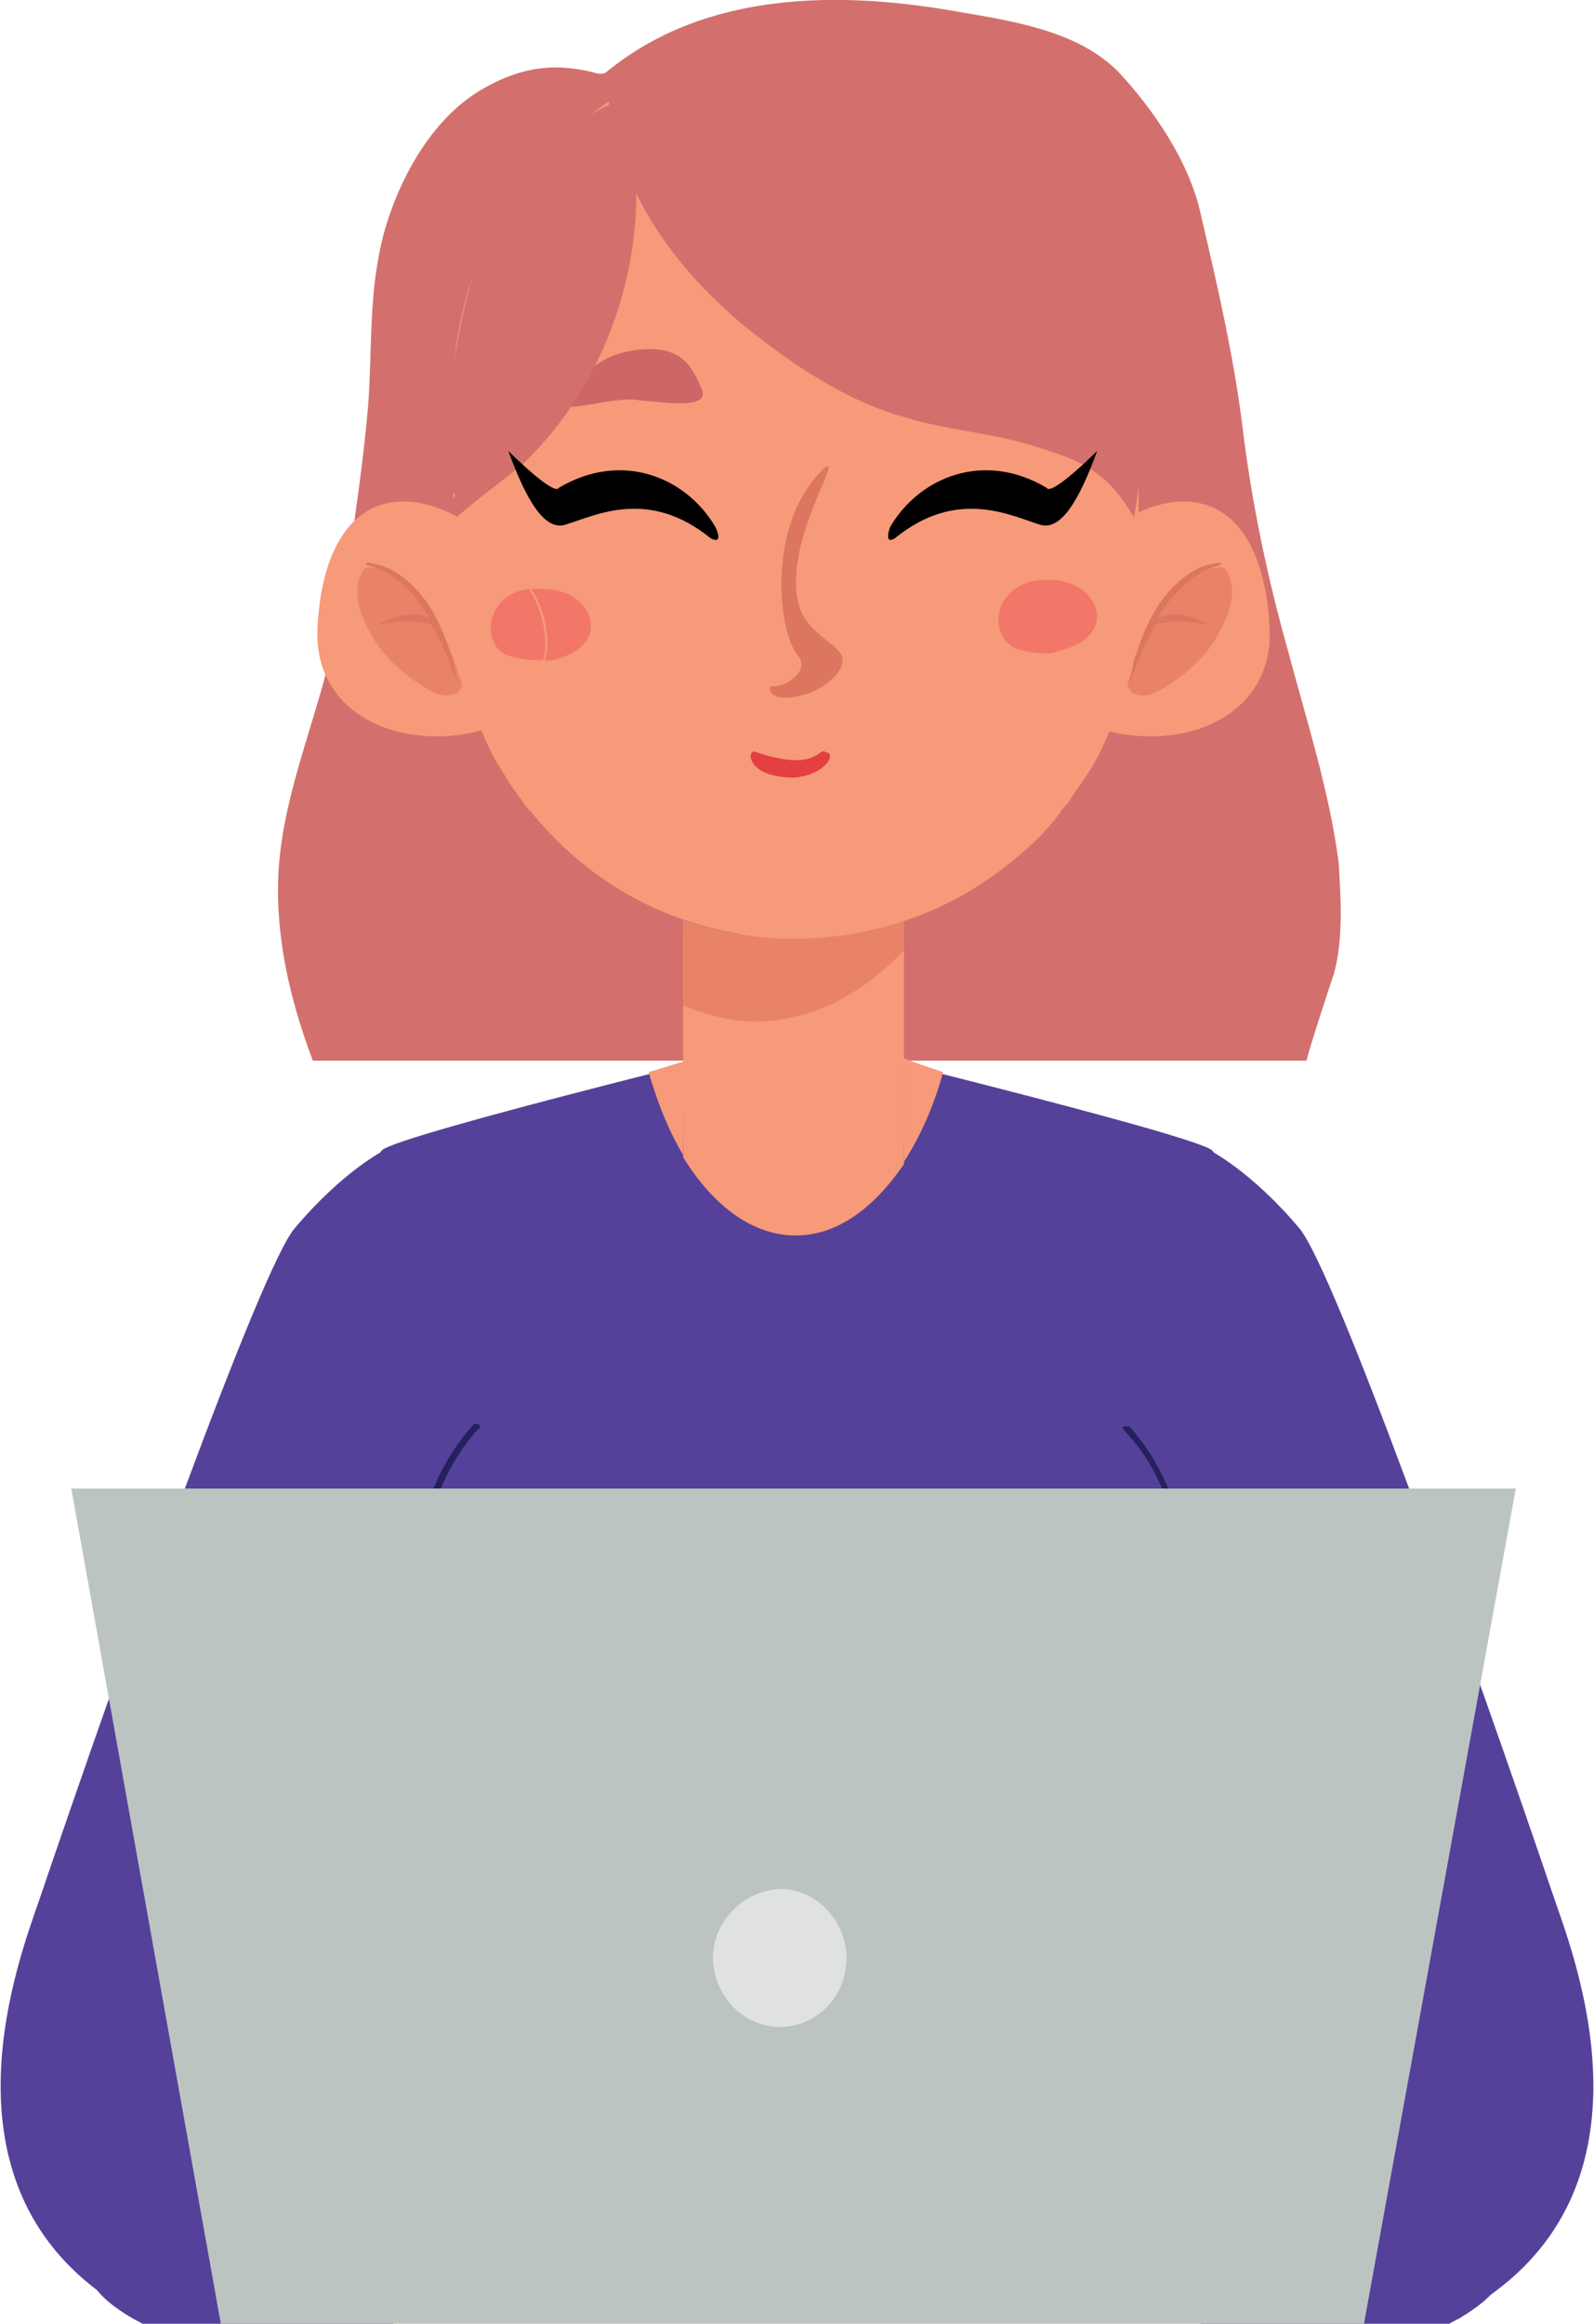 <?xml version="1.0" encoding="utf-8"?>
<!-- Generator: Adobe Illustrator 22.1.0, SVG Export Plug-In . SVG Version: 6.00 Build 0)  -->
<svg version="1.1" id="Layer_1" xmlns="http://www.w3.org/2000/svg" xmlns:xlink="http://www.w3.org/1999/xlink" x="0px" y="0px"
	 viewBox="0 0 69.3 101" style="enable-background:new 0 0 69.3 101;" xml:space="preserve">
<style type="text/css">
	.st0{fill:#D3706D;}
	.st1{fill-rule:evenodd;clip-rule:evenodd;fill:#554199;}
	.st2{fill-rule:evenodd;clip-rule:evenodd;fill:#EC8571;}
	.st3{fill-rule:evenodd;clip-rule:evenodd;fill:#F7C9AD;}
	.st4{fill:#25215F;}
	.st5{fill:#BCC4C1;}
	.st6{fill:#DFE2E1;}
	.st7{fill:#F69A79;}
	.st8{fill:#E98367;}
	.st9{fill:#DC765E;}
	.st10{fill-rule:evenodd;clip-rule:evenodd;fill:#CD6666;}
	.st11{fill-rule:evenodd;clip-rule:evenodd;fill:#DC765E;}
	.st12{fill-rule:evenodd;clip-rule:evenodd;fill:#E44041;}
	.st13{fill:#F27768;}
	.st14{fill:#F3B3C8;}
	.st15{fill:#F4856C;}
	.st16{fill:#11131E;}
	.st17{fill:#F16647;}
	.st18{fill:#9E9ACB;}
	.st19{fill:#D36858;}
	.st20{fill:#371D14;}
	.st21{fill:#AE3492;}
	.st22{fill:#E87B24;}
	.st23{fill:#F59275;}
	.st24{fill:#902A89;}
	.st25{fill:#3B6094;}
	.st26{fill:#FFFFFF;}
	.st27{fill:#DC563D;}
	.st28{fill:#40638A;}
	.st29{fill:#EF5179;}
	.st30{fill:#191212;}
	.st31{fill:#B72331;}
	.st32{fill:#3A5173;}
	.st33{fill:#1E2731;}
	.st34{fill:#CD4231;}
	.st35{fill:#1B273D;}
	.st36{fill:#E9CE6B;}
	.st37{fill:none;stroke:#F8C861;stroke-miterlimit:10;}
	.st38{fill:#F8C861;}
	.st39{fill:#787878;}
</style>
<g>
	<path class="st0" d="M58,42.3c0.4-1.5,0.3-3.2,0.2-4.8c-0.4-3.1-1.4-6.2-2.2-9.2c-0.9-3.2-1.6-6.5-2-9.9c-0.4-3.1-1.1-6.1-1.8-9.1
		c-0.5-2.3-2.1-4.6-3.6-6.2c-1.8-1.8-4.7-2.2-7-2.6c-5.1-0.9-10.9-0.9-15.2,2.6c0,0-0.1,0.1-0.2,0.1c-0.1,0-0.1,0-0.2,0
		c-1.8-0.5-3.3-0.3-4.9,0.6c-2.2,1.2-3.7,3.8-4.4,6.3c-0.7,2.6-0.5,5-0.7,7.6c-0.3,3.3-0.8,6.5-1.4,9.7c-0.6,3.2-2,6.3-2.4,9.5
		c-0.4,3.1,0.3,6.3,1.4,9.2h43.2C57,45.3,57.9,42.6,58,42.3"/>
	<path class="st1" d="M16.7,50c0,0-1.8,0.9-3.9,3.4C11.3,55.2,5.3,72,1.7,82.6c-0.9,2.6-4.4,11.8,2.6,17l1.6,1.2
		c2.3-5,8-18.3,8-18.3L16.7,50"/>
	<path class="st1" d="M52.6,50c0,0,1.8,0.9,3.9,3.4c1.5,1.8,7.5,18.6,11.1,29.2c0.9,2.6,4.4,11.8-2.6,17l-1.6,1.2
		c-2.3-5-8-18.3-8-18.3L52.6,50"/>
	<path class="st1" d="M34.6,45.1c0,0,17.3,4.2,18.1,4.9c0.8,0.8,4.4,18.9,4.4,20.7c0,1.6-4.1,24.1-4.8,30.2H17
		c-0.7-6.1-4.8-28.6-4.8-30.2c0-1.8,3.6-19.9,4.4-20.7C17.3,49.3,34.6,45.1,34.6,45.1"/>
	<path class="st1" d="M10.4,91.5l-0.7,0.7l9.5,5.3l-2.1,3.5H6.2c0,0-2.5-1.2-2.3-2.4C4.1,97.4,6.5,90.7,10.4,91.5"/>
	<path class="st2" d="M23.2,95.9c0,0-1.8-1.2-2.8-1.9c-1-0.6-2-0.3-2.6,0c-0.6,0.4-3.4,2.6-3.8,3.1c-0.4,0.5,2,1.5,2.3,1.5
		C16.5,98.6,23.2,95.9,23.2,95.9"/>
	<path class="st1" d="M58.9,91.5l0.7,0.7l-9.5,5.3l2.1,3.5H63c0,0,2.5-1.2,2.3-2.4C65.1,97.4,62.8,90.7,58.9,91.5"/>
	<path class="st2" d="M46,95.9c0,0,1.8-1.2,2.8-1.9c1-0.6,2-0.3,2.6,0c0.6,0.4,3.4,2.6,3.8,3.1c0.4,0.5-2,1.5-2.3,1.5
		C52.7,98.6,46,95.9,46,95.9"/>
	<path class="st3" d="M33.6,28.3c0,0-0.5,0.9-0.3,1.5c0.2,0.5,0.9,0.2,0.9-0.2c0.1-0.4-0.1-1.3-0.2-1.4C34,28.1,33.8,28,33.6,28.3"
		/>
	<path class="st4" d="M50.9,74.4c-0.1,0-0.1,0-0.1-0.1c-0.2-1.1,0-2.1,0.2-3.2c0.1-0.4,0.2-0.8,0.2-1.1c0.4-2.8-0.4-5.8-2.3-7.8
		c-0.1-0.1-0.1-0.2,0-0.2c0,0,0.1,0,0.1,0c0,0,0.1,0,0.1,0c1.9,2.1,2.8,5.2,2.4,8.1c-0.1,0.4-0.1,0.8-0.2,1.2c-0.2,1-0.4,2-0.2,3
		C51.1,74.3,51.1,74.4,50.9,74.4C51,74.4,50.9,74.4,50.9,74.4"/>
	<path class="st4" d="M18.7,74.4C18.7,74.4,18.7,74.4,18.7,74.4c-0.1,0-0.2-0.1-0.1-0.2c0.2-1,0-2-0.2-3c-0.1-0.4-0.2-0.8-0.2-1.2
		c-0.5-2.9,0.5-6,2.4-8.1c0,0,0.1,0,0.1,0c0,0,0.1,0,0.1,0c0.1,0.1,0.1,0.2,0,0.2c-1.9,2.1-2.7,5.1-2.3,7.8c0.1,0.4,0.1,0.8,0.2,1.1
		c0.2,1,0.5,2.1,0.2,3.2C18.8,74.4,18.8,74.4,18.7,74.4"/>
	<polyline class="st5" points="59.3,101 9.6,101 3.1,64.7 65.9,64.7 59.3,101 	"/>
	<path class="st6" d="M31,85.1c0,1.6,1.3,3,2.9,3c1.6,0,2.9-1.3,2.9-3c0-1.6-1.3-3-2.9-3C32.3,82.2,31,83.5,31,85.1"/>
	<path class="st7" d="M45.2,28c0.1,2.8,2.3,4.1,5.1,4c2.8-0.1,5-1.8,4.9-4.6c-0.1-2.8-1.1-5.7-3.9-5.6C48.6,21.9,45.2,25.2,45.2,28"
		/>
	<path class="st7" d="M32.8,49.2c2.4,0,4.7-1.1,6.5-3.1v0c-2.6-0.8-4.7-1.5-4.7-1.5s-3.1,1-6.4,2c0.4,1.4,0.9,2.6,1.5,3.6v-1.7
		C30.7,49,31.7,49.2,32.8,49.2"/>
	<path class="st7" d="M39.3,50.5c0.7-1.1,1.3-2.4,1.7-3.9c-0.6-0.2-1.2-0.4-1.7-0.6V50.5"/>
	<path class="st7" d="M34.6,53.7L34.6,53.7c1.8,0,3.4-1.2,4.7-3.1v-4.4c-1.8,1.9-4,3.1-6.5,3.1c-1.1,0-2.1-0.2-3.1-0.7v1.7
		C31,52.4,32.7,53.7,34.6,53.7"/>
	<polyline class="st7" points="39.3,49.7 29.7,49.7 29.7,40.6 39.3,40.6 39.3,49.7 	"/>
	<path class="st8" d="M39.3,41.3V40c-1.5,0.5-3.1,0.8-4.8,0.8c-1.7,0-3.3-0.3-4.8-0.8v3.7c1,0.4,2,0.7,3.1,0.7
		C35.3,44.4,37.5,43.2,39.3,41.3"/>
	<path class="st7" d="M45,6.4c-1.6-1.6-3.5-2.9-5.7-3.6C37.8,2.3,36.2,2,34.5,2c-5.9,0-11,3.5-13.4,8.7c-0.9,1.9-1.4,4.1-1.4,6.4
		v8.6c0,0.3,0,0.6,0,0.8c0.1,1.6,0.4,3.2,1,4.7v0c0.3,0.7,0.6,1.5,1,2.1c0.3,0.5,0.6,1,1,1.5c0.1,0.2,0.2,0.3,0.4,0.5
		c1.7,2.1,4,3.8,6.7,4.7c1.5,0.5,3.1,0.8,4.8,0.8c1.7,0,3.3-0.3,4.8-0.8c1.8-0.6,3.5-1.6,5-2.9h0c0.6-0.5,1.2-1.1,1.7-1.8
		c0.1-0.2,0.3-0.3,0.4-0.5c0.3-0.5,0.7-1,1-1.5c0.4-0.7,0.7-1.4,1-2.2c0.6-1.5,0.9-3,1-4.7c0-0.3,0-0.5,0-0.8v-8.6
		C49.3,12.9,47.6,9.2,45,6.4"/>
	<path class="st8" d="M49,29.8c0.3-1,0.7-2,1.2-2.9c0.1-0.3,0.3-0.6,0.5-0.8c0.2-0.3,0.5-0.5,0.8-0.7c0.4-0.3,0.7-0.6,1.2-0.7
		c0.2,0,0.4-0.1,0.5,0c0.2,0.1,0.2,0.3,0.3,0.5c0.2,0.8-0.1,1.6-0.5,2.3c-0.4,0.8-1.1,1.5-1.8,2c-0.6,0.4-1.3,1-2,0.6"/>
	<path class="st9" d="M51,26.7c-0.3,0-0.5,0.1-0.7,0.2c0.1-0.1,0.1-0.2,0.2-0.3c0.5-0.8,1.2-1.4,1.7-1.7c0.5-0.3,0.9-0.3,0.9-0.4
		c0,0-0.1-0.1-0.3,0c-0.2,0-0.4,0.1-0.7,0.2c-0.6,0.3-1.3,0.9-1.8,1.7c-0.5,0.8-0.8,1.7-1,2.3c-0.1,0.6-0.2,1-0.2,1s0.2-0.5,0.4-1
		c0.2-0.5,0.4-1,0.8-1.6c0,0,0,0,0,0c0.2,0,0.6-0.1,0.9-0.1c0.7,0,1.3,0.2,1.3,0.1C52.4,27.1,51.8,26.7,51,26.7"/>
	<path class="st10" d="M24.5,17.6c0.4-0.5,1-2.2,3.3-2.4c1.9-0.2,2.3,0.8,2.7,1.7c0.4,0.9-1.5,0.6-2.7,0.5
		C26.8,17.2,24.9,17.9,24.5,17.6"/>
	<path class="st10" d="M44.6,18.1c-0.4-0.5-0.7-2.3-2.9-2.9c-1.9-0.5-2.4,0.4-2.9,1.3c-0.5,0.9,1.4,0.8,2.7,0.8
		C42.4,17.3,44.1,18.3,44.6,18.1"/>
	<path class="st11" d="M35.9,20.3c0.7-0.4-1.8,3.2-1.2,5.9c0.4,1.6,2.2,1.8,1.9,2.7c-0.5,1.4-3.4,1.9-3.1,0.9
		c0.3,0.2,1.8-0.5,1.2-1.3C33.8,27.5,33.3,22.6,35.9,20.3"/>
	<path class="st12" d="M35.9,32.7c0.5,0,0,1-1.4,1.1c-0.5,0-1.5-0.1-1.8-0.7c-0.2-0.4,0.1-0.5,0.2-0.4
		C35.6,33.6,35.6,32.4,35.9,32.7"/>
	<path class="st13" d="M45.5,28.4c-0.7,0-1.4-0.2-1.5-0.3c-1.1-0.7-0.7-2.9,1.5-2.9c0.3,0,0.5,0,0.8,0.1c1.5,0.3,2.3,2.4-0.3,3
		C45.8,28.4,45.7,28.4,45.5,28.4"/>
	<path class="st0" d="M27.1,4.3C24.1,5.4,22,8.1,20.9,11c-1.1,3-1.4,6.2-1.5,9.3c0,0.4,0,1,0.4,1.2l-0.5,0.9
		c0.1,0.1,0.2,0.2,0.3,0.3c1-0.9,2.1-1.7,3.1-2.5C26.8,16.3,28.7,9.9,27.1,4.3"/>
	<path class="st0" d="M26.4,3.7c0.3,4.6,3.1,8.1,6,10.5c2.1,1.7,4.4,3.2,6.8,3.9c1.9,0.6,3.9,0.7,5.8,1.3c1.9,0.6,3.1,1,4.3,3.1
		c0.6-3.6,0.8-6.7-0.5-10c-1.2-3.3-3.2-6-5.5-8.1c-1-0.9-2.1-1.7-3.2-2.1c-1.4-0.6-3-0.6-4.5-0.7C32.5,1.5,29.1,1.5,26.4,3.7"/>
	<path class="st7" d="M23.8,28c-0.1,2.8-2.3,4.1-5.1,4c-2.8-0.1-5-1.8-4.9-4.6c0.1-2.8,1.1-5.7,3.9-5.6C20.4,21.9,23.8,25.2,23.8,28
		"/>
	<path class="st8" d="M20.1,29.8c-0.3-1-0.7-2-1.2-2.9c-0.1-0.3-0.3-0.6-0.5-0.8c-0.2-0.3-0.5-0.5-0.8-0.7c-0.4-0.3-0.7-0.6-1.2-0.7
		c-0.2,0-0.4-0.1-0.5,0c-0.2,0.1-0.2,0.3-0.3,0.5c-0.2,0.8,0.1,1.6,0.5,2.3c0.4,0.8,1.1,1.5,1.8,2c0.6,0.4,1.3,1,2,0.6"/>
	<path class="st9" d="M18,26.7c0.3,0,0.5,0.1,0.7,0.2c-0.1-0.1-0.1-0.2-0.2-0.3c-0.5-0.8-1.1-1.4-1.7-1.7c-0.5-0.3-0.9-0.3-0.9-0.4
		c0,0,0.1-0.1,0.3,0c0.2,0,0.4,0.1,0.7,0.2c0.6,0.3,1.3,0.9,1.8,1.7c0.5,0.8,0.8,1.7,1,2.3c0.1,0.6,0.2,1,0.2,1s-0.2-0.5-0.4-1
		c-0.2-0.5-0.4-1-0.8-1.6c0,0,0,0,0,0c-0.2,0-0.6-0.1-0.9-0.1c-0.7,0-1.3,0.2-1.3,0.1C16.6,27.1,17.2,26.7,18,26.7"/>
	<path class="st13" d="M23.7,28.7c0-0.2,0.1-0.4,0.1-0.7c0-0.8-0.2-1.6-0.7-2.4c0.1,0,0.3,0,0.4,0c0.3,0,0.5,0,0.8,0.1
		c1.5,0.3,2.3,2.4-0.3,3C23.9,28.7,23.8,28.7,23.7,28.7"/>
	<path class="st13" d="M23.4,28.7c-0.7,0-1.4-0.2-1.5-0.3c-1-0.6-0.7-2.6,1.1-2.8c0.5,0.8,0.7,1.6,0.7,2.4c0,0.2,0,0.5-0.1,0.7
		C23.6,28.7,23.5,28.7,23.4,28.7"/>
	<path d="M31.1,22.9c-1.3-2.2-4.1-3.3-6.8-1.7c-0.2,0.4-2.2-1.6-2.2-1.6c0.8,2.2,1.6,3.5,2.5,3.2c1.3-0.4,3.6-1.6,6.3,0.6
		C31.5,23.7,31.1,22.9,31.1,22.9"/>
	<path d="M38.7,22.9c1.3-2.2,4.1-3.3,6.8-1.7c0.2,0.4,2.2-1.6,2.2-1.6c-0.8,2.2-1.6,3.5-2.5,3.2c-1.3-0.4-3.6-1.6-6.3,0.6
		C38.4,23.7,38.7,22.9,38.7,22.9"/>
</g>
</svg>
